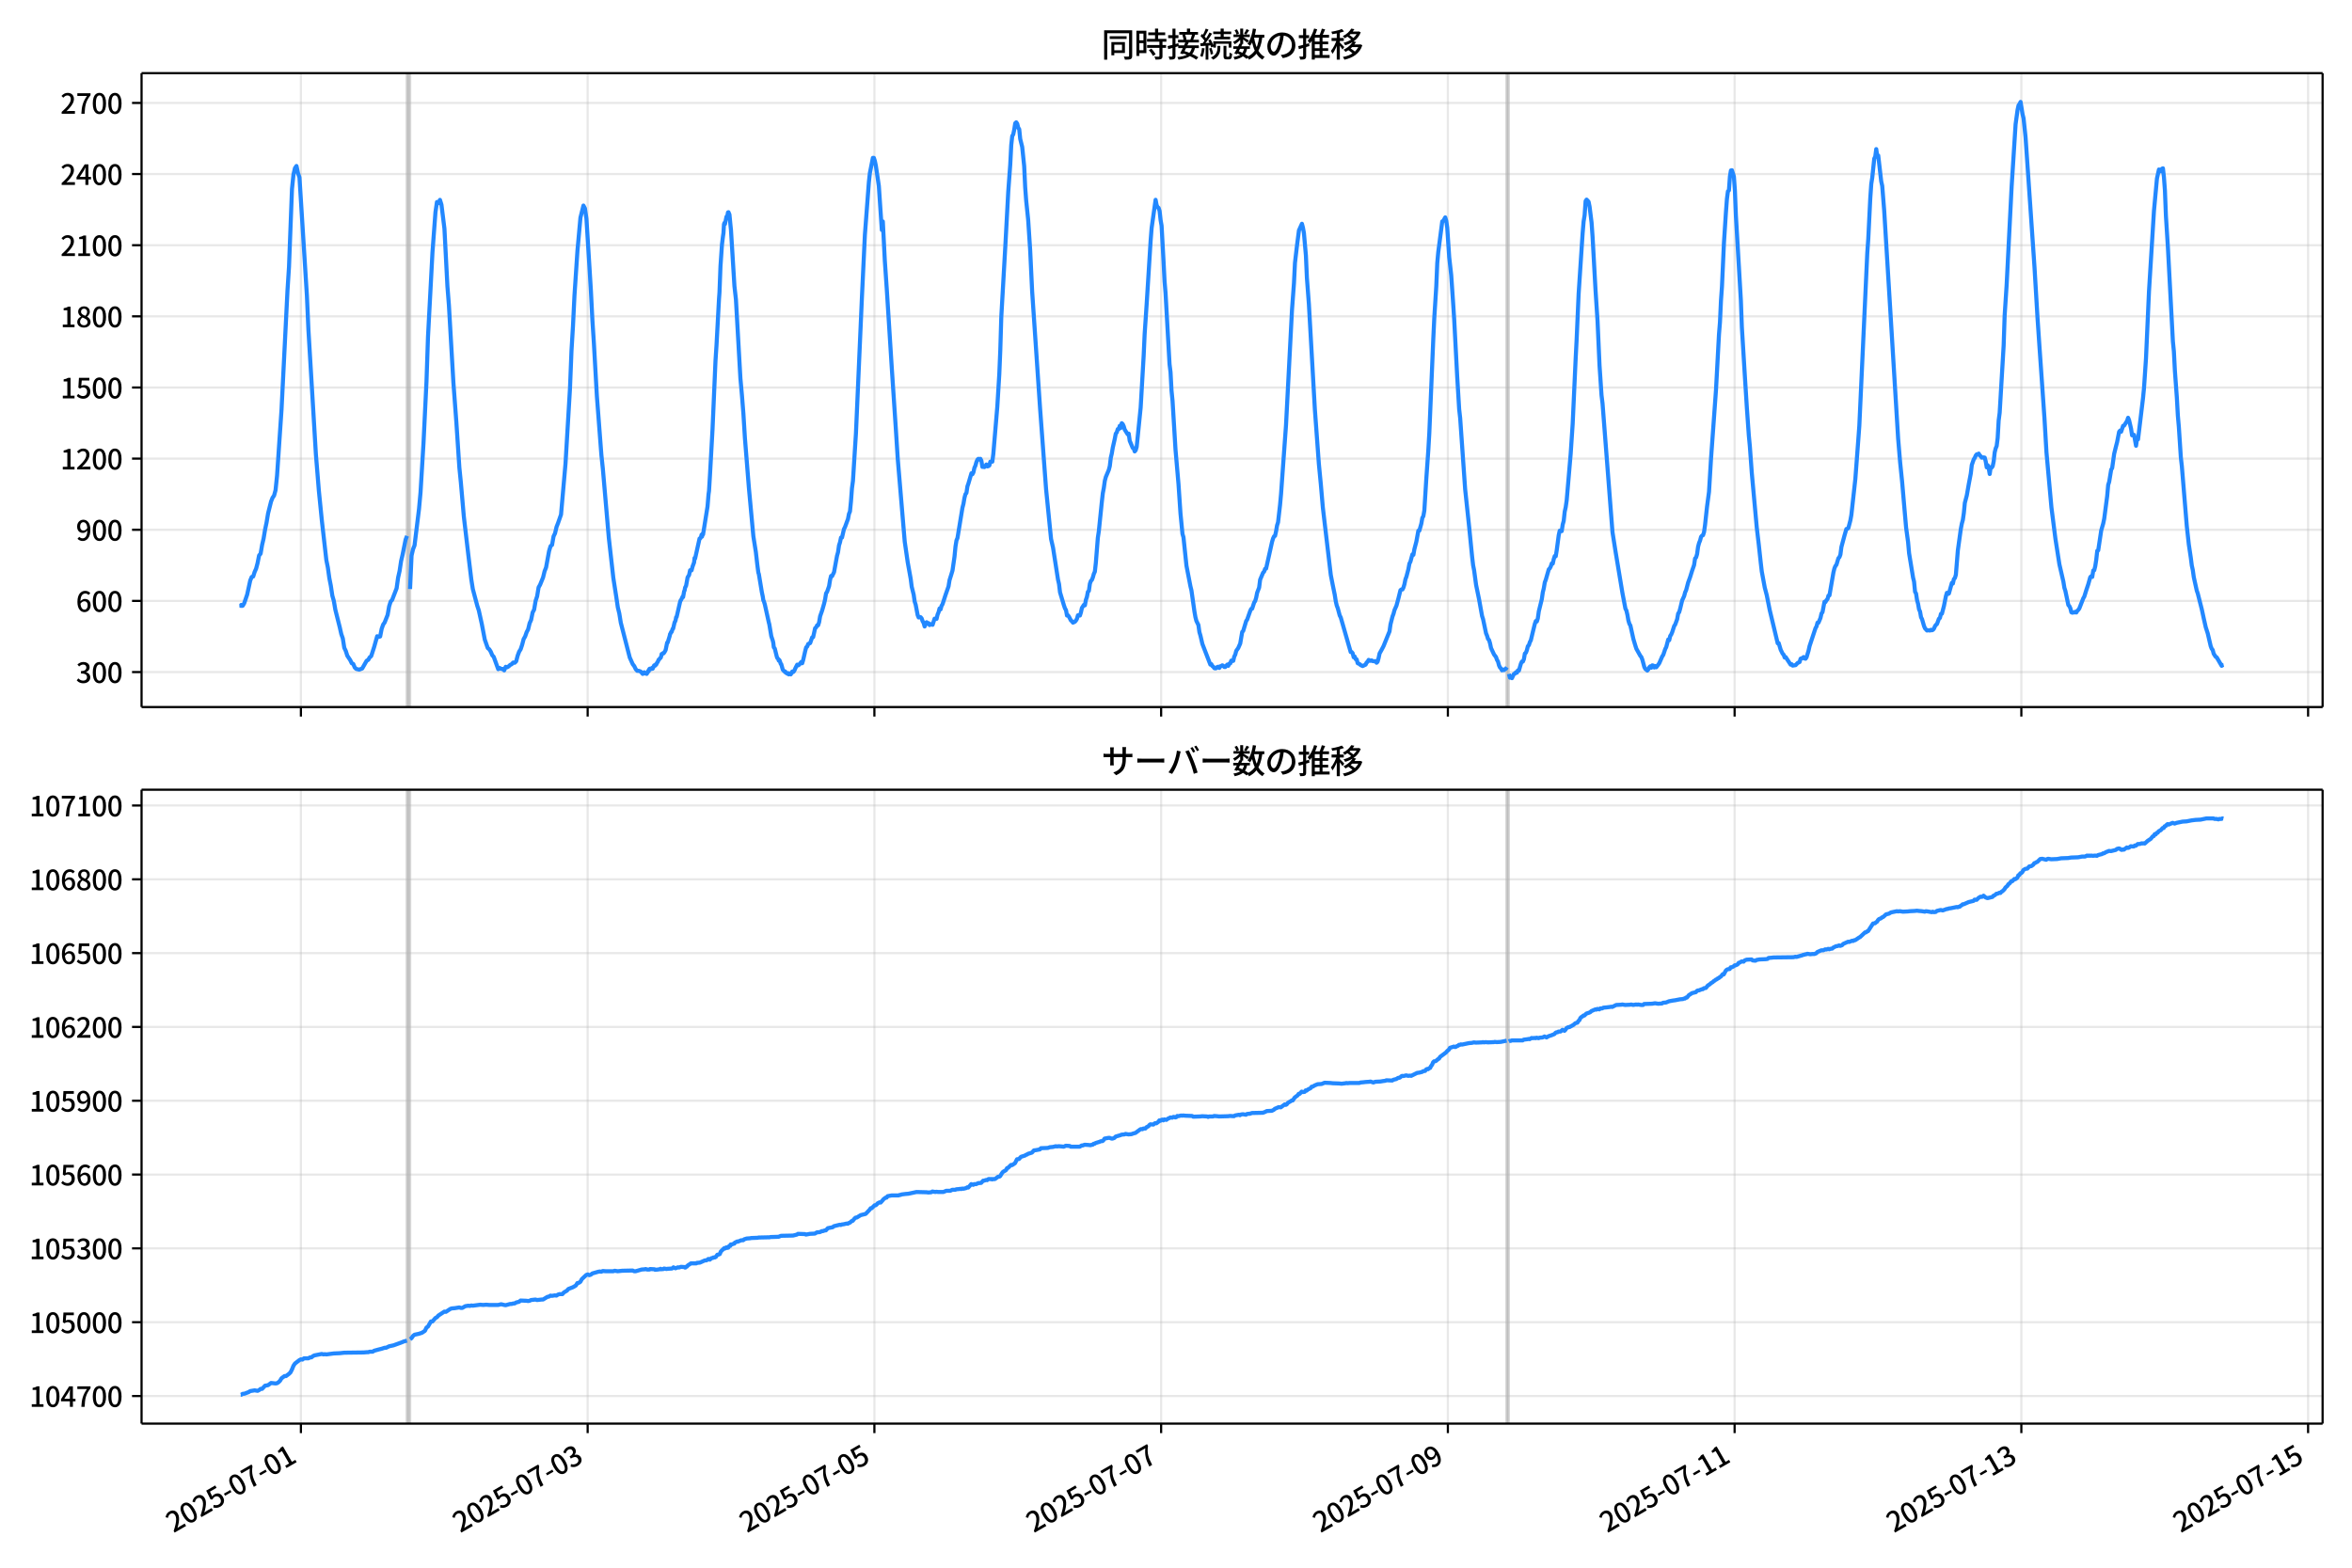 <!DOCTYPE svg  PUBLIC '-//W3C//DTD SVG 1.1//EN'  'http://www.w3.org/Graphics/SVG/1.1/DTD/svg11.dtd'>
<svg version="1.1" viewBox="0 0 864 576" xmlns="http://www.w3.org/2000/svg" xmlns:xlink="http://www.w3.org/1999/xlink">
 <defs>
  <style type="text/css">*{stroke-linejoin: round; stroke-linecap: butt}</style>
 </defs>
 <g id="aa">
  <g id="ab">
   <path d="m0 576h864v-576h-864z" fill="#fff"/>
  </g>
  <g id="ac">
   <g id="ad">
    <path d="m52 259.78h801.2v-232.9h-801.2z" fill="#fff"/>
   </g>
   <g id="ae">
    <path d="m149.49 259.78h1.097v-232.9h-1.097z" clip-path="url(#c)" fill="#808080" opacity=".3" stroke="#808080"/>
   </g>
   <g id="af">
    <path d="m553.45 259.78h.731v-232.9h-.731z" clip-path="url(#c)" fill="#808080" opacity=".3" stroke="#808080"/>
   </g>
   <g id="ag">
    <g id="ah">
     <g id="ai">
      <path d="m110.54 259.78v-232.9" clip-path="url(#c)" fill="none" stroke="#b0b0b0" stroke-linecap="square" stroke-opacity=".3" stroke-width=".8"/>
     </g>
     <g id="aj">
      <defs>
       <path id="g" d="m0 0v3.5" stroke="#000" stroke-width=".8"/>
      </defs>
      <use x="110.54" y="259.778" stroke="#000000" stroke-width=".8" xlink:href="#g"/>
     </g>
    </g>
    <g id="ak">
     <g id="al">
      <path d="m215.87 259.78v-232.9" clip-path="url(#c)" fill="none" stroke="#b0b0b0" stroke-linecap="square" stroke-opacity=".3" stroke-width=".8"/>
     </g>
     <g id="am">
      <use x="215.873" y="259.778" stroke="#000000" stroke-width=".8" xlink:href="#g"/>
     </g>
    </g>
    <g id="an">
     <g id="ao">
      <path d="m321.21 259.78v-232.9" clip-path="url(#c)" fill="none" stroke="#b0b0b0" stroke-linecap="square" stroke-opacity=".3" stroke-width=".8"/>
     </g>
     <g id="ap">
      <use x="321.206" y="259.778" stroke="#000000" stroke-width=".8" xlink:href="#g"/>
     </g>
    </g>
    <g id="aq">
     <g id="ar">
      <path d="m426.54 259.78v-232.9" clip-path="url(#c)" fill="none" stroke="#b0b0b0" stroke-linecap="square" stroke-opacity=".3" stroke-width=".8"/>
     </g>
     <g id="as">
      <use x="426.538" y="259.778" stroke="#000000" stroke-width=".8" xlink:href="#g"/>
     </g>
    </g>
    <g id="at">
     <g id="au">
      <path d="m531.87 259.78v-232.9" clip-path="url(#c)" fill="none" stroke="#b0b0b0" stroke-linecap="square" stroke-opacity=".3" stroke-width=".8"/>
     </g>
     <g id="av">
      <use x="531.871" y="259.778" stroke="#000000" stroke-width=".8" xlink:href="#g"/>
     </g>
    </g>
    <g id="aw">
     <g id="ax">
      <path d="m637.2 259.78v-232.9" clip-path="url(#c)" fill="none" stroke="#b0b0b0" stroke-linecap="square" stroke-opacity=".3" stroke-width=".8"/>
     </g>
     <g id="ay">
      <use x="637.204" y="259.778" stroke="#000000" stroke-width=".8" xlink:href="#g"/>
     </g>
    </g>
    <g id="az">
     <g id="ba">
      <path d="m742.54 259.78v-232.9" clip-path="url(#c)" fill="none" stroke="#b0b0b0" stroke-linecap="square" stroke-opacity=".3" stroke-width=".8"/>
     </g>
     <g id="bb">
      <use x="742.537" y="259.778" stroke="#000000" stroke-width=".8" xlink:href="#g"/>
     </g>
    </g>
    <g id="bc">
     <g id="bd">
      <path d="m847.87 259.78v-232.9" clip-path="url(#c)" fill="none" stroke="#b0b0b0" stroke-linecap="square" stroke-opacity=".3" stroke-width=".8"/>
     </g>
     <g id="be">
      <use x="847.87" y="259.778" stroke="#000000" stroke-width=".8" xlink:href="#g"/>
     </g>
    </g>
   </g>
   <g id="bf">
    <g id="bg">
     <g id="bh">
      <path d="m52 246.93h801.2" clip-path="url(#c)" fill="none" stroke="#b0b0b0" stroke-linecap="square" stroke-opacity=".3" stroke-width=".8"/>
     </g>
     <g id="bi">
      <defs>
       <path id="f" d="m0 0h-3.5" stroke="#000" stroke-width=".8"/>
      </defs>
      <use x="52" y="246.926" stroke="#000000" stroke-width=".8" xlink:href="#f"/>
     </g>
     <g id="bj">
      <!-- 300 -->
      <g transform="translate(27.9 250.91) scale(.1 -.1)">
       <defs>
        <path id="l" transform="scale(.016)" d="m1715-90q-371 0-656 90t-503 240q-217 150-377 323l359 474q211-205 479-359 269-153 634-153 269 0 467 92 199 93 311 266t112 423q0 256-125 451t-429 300q-304 106-835 106v551q467 0 732 105 266 106 384 291 119 186 119 423 0 307-192 489-192 183-531 183-269 0-503-119-233-118-438-316l-384 460q282 256 614 413 333 157 737 157 422 0 748-144 327-144 512-413 186-269 186-659 0-403-221-685-221-281-592-422v-26q269-70 490-227t349-400 128-557q0-422-215-726-214-304-573-468-358-163-787-163z"/>
        <path id="a" transform="scale(.016)" d="m1830-90q-460 0-806 275-346 276-535 823-188 547-188 1366 0 820 188 1357 189 538 535 803 346 266 806 266 461 0 800-269 340-269 528-803 189-534 189-1354 0-819-189-1366-188-547-528-823-339-275-800-275zm0 589q237 0 422 185 186 186 288 599 103 413 103 1091 0 679-103 1082-102 403-288 582-185 180-422 180-236 0-422-180-186-179-292-582-105-403-105-1082 0-678 105-1091 106-413 292-599 186-185 422-185z"/>
       </defs>
       <use xlink:href="#l"/>
       <use transform="translate(57)" xlink:href="#a"/>
       <use transform="translate(114)" xlink:href="#a"/>
      </g>
     </g>
    </g>
    <g id="bk">
     <g id="bl">
      <path d="m52 220.79h801.2" clip-path="url(#c)" fill="none" stroke="#b0b0b0" stroke-linecap="square" stroke-opacity=".3" stroke-width=".8"/>
     </g>
     <g id="bm">
      <use x="52" y="220.787" stroke="#000000" stroke-width=".8" xlink:href="#f"/>
     </g>
     <g id="bn">
      <!-- 600 -->
      <g transform="translate(27.9 224.77) scale(.1 -.1)">
       <defs>
        <path id="k" transform="scale(.016)" d="m1971-90q-339 0-634 144-294 144-518 435-224 292-352 733-128 442-128 1044 0 678 147 1161 148 483 397 784 250 301 570 445t665 144q397 0 688-147 292-147 490-359l-403-448q-128 154-327 253-198 99-409 99-307 0-567-182-259-182-413-605-153-422-153-1145 0-608 115-1002t326-589q212-195 493-195 212 0 375 121 163 122 259 343t96 522q0 300-90 511-89 212-259 320-169 109-419 109-211 0-451-134t-458-461l-25 538q134 192 313 323t374 201q196 71 375 71 397 0 694-163 298-163 467-490 170-326 170-825 0-468-195-817-195-348-512-544-317-195-701-195z"/>
       </defs>
       <use xlink:href="#k"/>
       <use transform="translate(57)" xlink:href="#a"/>
       <use transform="translate(114)" xlink:href="#a"/>
      </g>
     </g>
    </g>
    <g id="bo">
     <g id="bp">
      <path d="m52 194.65h801.2" clip-path="url(#c)" fill="none" stroke="#b0b0b0" stroke-linecap="square" stroke-opacity=".3" stroke-width=".8"/>
     </g>
     <g id="bq">
      <use x="52" y="194.648" stroke="#000000" stroke-width=".8" xlink:href="#f"/>
     </g>
     <g id="br">
      <!-- 900 -->
      <g transform="translate(27.9 198.63) scale(.1 -.1)">
       <defs>
        <path id="m" transform="scale(.016)" d="m1562-90q-410 0-708 150-297 151-502 356l403 461q141-160 346-256t422-96q224 0 425 102 202 103 352 333 151 230 237 614 87 384 87 941 0 589-115 970t-323 563-496 182q-205 0-372-118-166-118-262-336t-96-525q0-301 86-512 87-211 259-323 173-112 417-112 224 0 460 141 237 141 448 461l32-544q-134-180-313-314t-371-208-384-74q-391 0-689 166-297 167-467 496-169 330-169 823 0 467 195 816t515 541 698 192q339 0 636-138 298-137 519-419 221-281 349-710t128-1018q0-691-141-1187t-391-807q-249-310-563-461-313-150-652-150z"/>
       </defs>
       <use xlink:href="#m"/>
       <use transform="translate(57)" xlink:href="#a"/>
       <use transform="translate(114)" xlink:href="#a"/>
      </g>
     </g>
    </g>
    <g id="bs">
     <g id="bt">
      <path d="m52 168.51h801.2" clip-path="url(#c)" fill="none" stroke="#b0b0b0" stroke-linecap="square" stroke-opacity=".3" stroke-width=".8"/>
     </g>
     <g id="bu">
      <use x="52" y="168.509" stroke="#000000" stroke-width=".8" xlink:href="#f"/>
     </g>
     <g id="bv">
      <!-- 1200 -->
      <g transform="translate(22.2 172.49) scale(.1 -.1)">
       <defs>
        <path id="e" transform="scale(.016)" d="m544 0v608h1037v3277h-845v467q333 58 579 147 247 90 451 218h557v-4109h915v-608h-2694z"/>
        <path id="b" transform="scale(.016)" d="m282 0v429q697 621 1164 1136 468 515 701 956 234 442 234 826 0 256-87 451-86 196-262 301-176 106-445 106-275 0-506-151-230-150-422-368l-416 410q301 333 637 518 336 186 803 186 429 0 749-176t496-493 176-745q0-455-224-919t-615-935q-390-470-889-950 186 20 394 36t374 16h1184v-634h-3046z"/>
       </defs>
       <use xlink:href="#e"/>
       <use transform="translate(57)" xlink:href="#b"/>
       <use transform="translate(114)" xlink:href="#a"/>
       <use transform="translate(171)" xlink:href="#a"/>
      </g>
     </g>
    </g>
    <g id="bw">
     <g id="bx">
      <path d="m52 142.37h801.2" clip-path="url(#c)" fill="none" stroke="#b0b0b0" stroke-linecap="square" stroke-opacity=".3" stroke-width=".8"/>
     </g>
     <g id="by">
      <use x="52" y="142.37" stroke="#000000" stroke-width=".8" xlink:href="#f"/>
     </g>
     <g id="bz">
      <!-- 1500 -->
      <g transform="translate(22.2 146.36) scale(.1 -.1)">
       <defs>
        <path id="h" transform="scale(.016)" d="m1715-90q-365 0-653 90t-506 237q-217 147-383 307l352 480q134-134 294-246t361-183q202-70 452-70 262 0 473 118 212 119 333 346 122 227 122 541 0 460-247 716-246 256-649 256-224 0-384-64t-365-198l-365 237 141 2240h2387v-627h-1747l-109-1204q154 77 307 118 154 42 340 42 397 0 723-160t518-490q192-329 192-847 0-519-224-887t-586-560q-361-192-777-192z"/>
       </defs>
       <use xlink:href="#e"/>
       <use transform="translate(57)" xlink:href="#h"/>
       <use transform="translate(114)" xlink:href="#a"/>
       <use transform="translate(171)" xlink:href="#a"/>
      </g>
     </g>
    </g>
    <g id="ca">
     <g id="cb">
      <path d="m52 116.23h801.2" clip-path="url(#c)" fill="none" stroke="#b0b0b0" stroke-linecap="square" stroke-opacity=".3" stroke-width=".8"/>
     </g>
     <g id="cc">
      <use x="52" y="116.232" stroke="#000000" stroke-width=".8" xlink:href="#f"/>
     </g>
     <g id="cd">
      <!-- 1800 -->
      <g transform="translate(22.2 120.22) scale(.1 -.1)">
       <defs>
        <path id="q" transform="scale(.016)" d="m1830-90q-441 0-787 163-345 164-547 448-202 285-202 650 0 314 122 557t314 419 403 291v32q-256 186-442 458-185 272-185 643 0 365 176 640t480 425q304 151 694 151 410 0 704-160t457-439q164-278 164-649 0-237-96-448t-234-381q-137-169-291-278v-32q218-115 397-285 179-169 288-406t109-557q0-346-189-628-189-281-532-448-342-166-803-166zm314 2708q205 198 310 419 106 221 106 464 0 211-83 384t-247 272q-163 99-393 99-288 0-480-183-192-182-192-502 0-256 134-429 135-172 359-294t486-230zm-294-2170q236 0 418 89 183 90 285 253 103 164 103 388 0 211-90 367-89 157-246 272-157 116-368 215t-454 195q-244-173-398-426-153-252-153-553 0-237 118-416 119-179 324-282 205-102 461-102z"/>
       </defs>
       <use xlink:href="#e"/>
       <use transform="translate(57)" xlink:href="#q"/>
       <use transform="translate(114)" xlink:href="#a"/>
       <use transform="translate(171)" xlink:href="#a"/>
      </g>
     </g>
    </g>
    <g id="ce">
     <g id="cf">
      <path d="m52 90.093h801.2" clip-path="url(#c)" fill="none" stroke="#b0b0b0" stroke-linecap="square" stroke-opacity=".3" stroke-width=".8"/>
     </g>
     <g id="cg">
      <use x="52" y="90.093" stroke="#000000" stroke-width=".8" xlink:href="#f"/>
     </g>
     <g id="ch">
      <!-- 2100 -->
      <g transform="translate(22.2 94.078) scale(.1 -.1)">
       <use xlink:href="#b"/>
       <use transform="translate(57)" xlink:href="#e"/>
       <use transform="translate(114)" xlink:href="#a"/>
       <use transform="translate(171)" xlink:href="#a"/>
      </g>
     </g>
    </g>
    <g id="ci">
     <g id="cj">
      <path d="m52 63.954h801.2" clip-path="url(#c)" fill="none" stroke="#b0b0b0" stroke-linecap="square" stroke-opacity=".3" stroke-width=".8"/>
     </g>
     <g id="ck">
      <use x="52" y="63.954" stroke="#000000" stroke-width=".8" xlink:href="#f"/>
     </g>
     <g id="cl">
      <!-- 2400 -->
      <g transform="translate(22.2 67.939) scale(.1 -.1)">
       <defs>
        <path id="r" transform="scale(.016)" d="m2170 0v3072q0 192 12 457 13 266 20 458h-26q-90-179-183-365-92-185-195-364l-921-1415h2579v-576h-3328v493l1875 2957h858v-4717h-691z"/>
       </defs>
       <use xlink:href="#b"/>
       <use transform="translate(57)" xlink:href="#r"/>
       <use transform="translate(114)" xlink:href="#a"/>
       <use transform="translate(171)" xlink:href="#a"/>
      </g>
     </g>
    </g>
    <g id="cm">
     <g id="cn">
      <path d="m52 37.815h801.2" clip-path="url(#c)" fill="none" stroke="#b0b0b0" stroke-linecap="square" stroke-opacity=".3" stroke-width=".8"/>
     </g>
     <g id="co">
      <use x="52" y="37.815" stroke="#000000" stroke-width=".8" xlink:href="#f"/>
     </g>
     <g id="cp">
      <!-- 2700 -->
      <g transform="translate(22.2 41.8) scale(.1 -.1)">
       <defs>
        <path id="j" transform="scale(.016)" d="m1235 0q32 646 109 1187t224 1024 384 941 576 938h-2208v627h3027v-455q-409-512-665-989-256-476-397-969t-205-1053-90-1251h-755z"/>
       </defs>
       <use xlink:href="#b"/>
       <use transform="translate(57)" xlink:href="#j"/>
       <use transform="translate(114)" xlink:href="#a"/>
       <use transform="translate(171)" xlink:href="#a"/>
      </g>
     </g>
    </g>
   </g>
   <g id="cq">
    <path d="m88.418 222.44.104.174.092-.349.38.349.194-.087.518-.871 1.098-3.224 1.116-5.141.546-1.307.55-.174.517-1.655.549-1.22.549-2.091.549-2.788.549-.61.549-3.224.549-2.353.549-3.311.549-2.614.549-3.311 1.097-4.356.549-1.394.549-.784.549-2.004.549-5.315 1.646-24.309 2.194-43.826.549-8.539 1.097-28.666.549-5.315.549-2.353.549-.784.549 2.614.549 1.568 2.743 43.565.549 12.46 2.743 45.743 1.097 13.418 1.097 10.978 1.646 14.464.549 2.701.549 3.921.549 2.788.549 3.659.549 1.917.549 3.224 1.646 6.535.549 2.44.549 1.568.549 3.485.549 1.133.549 1.743 1.097 1.655.549 1.133.549.261.549 1.307.549.523 1.097.261 1.097-.436 1.646-2.875.549-.261.549-.958.549-.436 1.097-3.398 1.097-3.921.549.261.549-.174.549-2.788.549-1.568.549-.784 1.097-2.788.549-3.137.549-1.743.549-.61 1.646-4.269.549-3.921.549-2.44.549-3.659.549-2.353 1.097-5.489.549-1.394m1.097 19.517.549-12.285.549-2.353.549-1.394 1.646-13.418.549-6.012 1.097-18.21 1.097-22.654.549-16.293 1.646-31.105 1.097-14.725.549-3.747.549.436.549-1.22.549 1.743 1.097 8.8 1.097 21.173.549 6.97 1.646 28.404 1.097 14.725 1.097 16.555.549 5.489 1.097 12.547 1.646 14.028 1.097 9.062.549 3.485 1.646 6.186.549 1.655 1.097 4.966 1.097 5.751 1.097 3.137.549.436.549.871.549 1.307.549.61 1.646 4.531.549-.436.549.349h.549l.549.523.549-1.307.549.174.549-.349.549-.523.549-.261.549-.61.549.087.549-.523.549-2.091.549-1.481.549-.871.549-1.655.549-2.091.549-.958.549-1.568.549-1.046.549-2.265.549-1.22.549-2.701.549-1.046.549-3.224.549-1.655.549-3.311.549-.958 1.097-2.701.549-2.265.549-1.394 1.097-6.012.549-1.83.549-.436.549-3.137.549-1.133.549-2.353.549-1.394 1.097-3.137 1.646-18.733 1.646-27.62.549-13.766.549-9.149.549-11.24 1.097-16.468 1.097-12.111 1.097-4.444.549 1.046.549 3.747 1.097 17.6.549 8.974.549 10.804.549 8.452 1.097 19.43 1.646 21.521.549 5.228 2.194 25.355 1.646 14.638 1.097 7.058.549 3.747.549 2.265.549 3.398 3.292 12.808 1.097 2.44.549.697.549 1.133.549.61h.549l.731.261.731.871.183-.087.366-.523.366.436.183-.087.366.261.366-.61.183-.523.183.174.183-.784.183-.174h.183l.183.174.183-.174.183.087.183-.436.183.349.549-1.22.183.174.183-.087.183-.436.183.087.366-.784.183-.174.366-.871.183-.087.366-.523.183-.087.183-.523.183-.871.183.087.366-.436.183.087.366-.523.366-.697.549-2.701h.183l.731-2.353.183-.871.183-.174.183-.523h.183l.366-1.133.183-.087.549-2.353.183-.261.183-.523.183-1.046.183-.087 1.28-5.576.183-.523.183-.174.366-.784.183-.436.183.174.366-2.091.183-.349.183-1.046.366-.697.366-2.004.183-1.046.549-.871.366-1.743.183-.087.183.174.183-.087.366-1.394.549-1.481.183-1.655.183.261 1.646-7.406h.183l.183-.174.183-.436.183-.784.183.697.183-1.046.183.261 1.646-10.281.366-4.444.183-1.307.366-6.099.914-16.468 1.097-25.268.366-5.576.914-16.99.183-2.527.366-9.584.549-8.016.366-2.962.183-1.22.183-3.224.183-.523.183.436.549-2.701.183-.174.183-.349.183-1.046.183-.087.366.871.366 3.834.183 1.743 1.28 20.737.549 4.879.366 6.448 1.28 22.567.549 6.099.549 6.883.549 8.887 1.463 18.297 1.646 17.862.914 5.751.549 4.792.366 2.788.183.523 1.097 6.622.366 1.743.183 1.307.183.261.366 1.22 1.463 6.622.183.697.731 4.356.549 1.655.183.784.183 1.655.366.436.731 2.962.183.523.366.349.183.61.183-.261.183.349.366 1.133.183.087.549 2.004.366.436.183.087.183.261.183-.087.183.436.366.087.183.261.366-.174.183.436.183-.349.549.349.366-.61.183-.436.366.174.366-.436.549-1.22.549-1.046.366.261.366-.261.731-.958.366.436.366-1.22.731-3.224.366-1.394.366-.261.366-.958.731-.349.731-2.091.366-.087.731-3.311.366-.261.366-.784h.366l.366-1.133.366-2.178.731-2.091.731-2.527.366-1.568.366-2.265.366-.523.731-2.091.366-2.265.366-1.481.366.087.731-1.481.731-4.008.366-2.004.366-1.307.366-2.527.366-1.133.366-1.743h.366l.731-3.137.366-.697.731-2.004.366-.958.366-1.917.366-.871.366-3.659.366-4.879.366-2.701.731-11.675.366-5.751 2.194-49.925 1.097-23.089 1.463-19.343.366-3.311 1.097-5.576h.366l.366 1.133.366 1.743 1.097 7.406 1.097 16.206.366-3.137.731 14.376.731 10.63 1.829 28.84 1.463 21.957.731 11.414 2.56 30.408 1.097 7.58 1.097 6.099.366 2.875.731 2.962.366 2.527.366 1.133.731 3.834.366.871.366-.174.366.087.366.436.366 1.046.366.61.366 1.307.366-1.133.366-.436.366.61.366-.261.366.697.366-.349.731.261.731-2.265.731.087.366-1.568.366-.871.366-1.394.366.349.366-1.307.366-.61 1.097-3.398 1.097-3.137.366-2.265.731-2.353.366-1.22.731-5.053.366-3.747.366-2.265.366-.871 1.829-11.153.366-1.394.366-2.178.366-1.394.366-.436.366-2.44.366-1.046 1.097-3.747.366.349.366-.697.366-1.655.366-.784.366-1.307.366-.871.366-.349.366.261.366-.261.366.697.366 2.265.366-.087.366.174.366-.349.366-.61.366.697.366-.087.366-.261.366-1.394h.731l.366-2.875 1.463-17.339.731-11.937.366-8.8.366-12.198 1.463-25.703 1.097-20.388.731-9.933.366-7.145.366-3.311.366-.61.366-1.743.366-2.353.366-.349.366.523.366 1.481.366.523.366 3.572.731 2.962.731 7.058.366 7.755.366 4.879.731 7.058.731 11.065.731 15.248 2.926 43.129 2.194 29.537 1.829 18.297.731 3.224 1.829 11.763.366 1.568.366 3.05 1.463 4.879.366 1.046.366.61.366 2.004.366-.087.366.523.731 1.394.366.261.366.523.731-.349.366-.436.366-.61.366-1.307.731.087.366-1.133.366-1.655.731-1.133.366.174.366-2.004.366-1.046.366-1.917.366-.349.366-2.614.366-1.046.366-.349.366-.958.366-1.307.366-.784.366-3.311.731-9.149.366-2.44 1.097-10.717.366-3.224.366-1.917.366-2.614.366-1.394 1.097-2.614.366-1.394.366-3.05.366-1.568.366-2.178.731-3.224.366-1.917.366-.436.366-1.22h.366l.366-1.22.366.784.366-1.743.366.349.366.784.366 1.22 1.097 1.743.366-.261.366 2.614 1.097 2.614.366.174.366 1.133.366-.436.366-1.22 1.463-14.464 1.097-18.994.366-8.016.731-10.891 1.463-23.351.366-4.705 1.463-10.368.366 1.917.366.784.366.261.366 1.133.366 3.311.366 2.091.731 13.244.366 7.145.366 4.356 1.463 26.139.366 2.962.366 6.796.366 3.659 1.097 18.036 1.097 12.634.731 10.804.731 7.493.366 1.22 1.097 10.456 1.463 7.58.366 1.481 1.097 7.755.366 2.091.366 1.394.731 1.481.366 2.614.366 1.22.731 3.137 2.926 7.58.366-.174.366.697.366.261.366.523.366.087.366-.087.366-.436.366-.087.366.436.366-.61.366-.087.366-.261.366.174.366.436h.366l.731-.871.366.436.366-.784.366-.087.366-1.046.366.174.366-.087.366-1.568.366-.697.366-1.394.731-1.046.731-1.655.731-4.269.366-.349 1.097-3.659.366-.523 1.097-3.137.366-.784.366-.087.731-2.265.366-.523.366-1.22.366-1.83.731-1.917.366-2.875 1.097-2.614.366-.349.366-1.046.366-.087 2.194-9.846.366-1.22.366-.784.366-.174.366-1.655.366-2.178.366-1.133.731-6.361.366-4.008.731-10.194 1.097-15.161 2.194-42.258.731-9.933.366-7.406.731-6.273.731-5.663 1.097-2.44.366 1.394.366 2.004.731 8.277.366 8.19.731 9.671 2.194 38.686 1.463 19.953.731 7.58.731 8.452 2.926 24.832.731 3.747.731 3.572.366 2.353.366 1.568.366.958.731 2.701.366.697 3.657 12.721h.366l.366.436.366 1.481.366-.261.366.958.366.087.366 1.394.731.349.366.349.731.349 1.097-.523.366-.784.366-.261.366-.697.731.349.366-.174.366.261.731.087.366-.087.366.61.366-.349.366-1.307.366-1.743.731-1.307.731-1.394 1.829-4.531.366-.871.366-2.614.731-2.875.366-.958.366-1.394.731-1.655.731-2.701.731-2.962.366-.261h.366l.366-.697.366-1.22.366-1.83.366-.958.731-2.788.366-2.004.366-.697.731-2.701.366.174.366-2.091.731-2.788.731-4.008h.366l.731-2.614.366-2.091.366-.61.366-2.091.731-11.763.731-10.368.366-6.273 1.463-34.678.366-7.667.731-11.588.366-8.626.366-4.008 1.463-11.24.366-.174.731-1.307.366 1.22.366 2.527.731 10.891.731 6.535.731 10.63.366 5.663 1.097 20.911.731 12.111.366 3.224 1.829 26.139 1.463 13.766 1.097 11.065.366 3.137.366 1.83.731 5.402 1.097 5.315 1.097 6.099.366 1.133 1.097 5.228.366.871.366 1.22.366.349.366 1.22.366 1.743 1.097 2.353.731.958.366 1.046.366.61.366 1.394.366.784.366.349.366.697.366-.261.366.174.366-.349.366-.174.366-.523m.731 2.44.366 1.394.366-.087.366.261.731-1.568.366-.087.366-.523.366.174.366-.871.366.087.731-2.527.366-.784h.366l.366-.871.366-2.091.366-.261.366-.958.366-1.481.366-.349.366-1.133.366-.697.731-3.05.731-2.962.366-1.046.366.174.366-1.133.366-2.614 1.097-4.444.366-2.527.366-1.481.366-2.178.366-.958 1.097-3.834.366-.349.366-.697.366-1.133.366.087.366-1.655.366-1.133.366.087.366-2.265.731-5.489.366-1.655.731.174.366-2.44.366-1.307.366-3.398.366-1.655.366-2.527 1.463-17.077.731-10.978 1.097-23.961.366-7.145.731-16.729 1.463-22.218.366-4.356.366-2.265.366-5.228.366-.523.731.784.366 1.83.731 5.838.366 5.228 1.097 19.778.731 11.153.731 16.38.731 10.891.366 2.962 3.657 47.311 1.097 6.97 2.56 15.422 1.097 5.751.366.697.366 1.568.366 2.091.366 1.22.366.61 1.097 4.966.731 2.44.366 1.133 1.463 2.614.366.436.366.958.731 2.701.366.697.731.61.366-.436.366-.784.366-.349.366.523.366-.871.366.087.366.697.366-.523.366.436.731-.958.366-.523 1.097-2.527.366-.523.731-2.178.366-.697.731-2.788.366.261.366-1.568.366-.523.366-.871.731-2.265.366-.523.731-2.004.366-2.091.366-.436.366-1.307.731-3.05.731-1.568.366-1.394.366-.784.731-2.788.731-2.004.731-2.353.731-2.091.366-2.44.366-.349.366-1.22.366-2.701.366-1.394.366-.871.366-1.394.366-.436.366-.174.366-1.133.366-2.614.731-6.709.731-5.489.731-12.111 1.829-25.268 1.097-20.388.366-4.531.366-7.929.366-5.141.731-16.119.731-11.24.366-4.879.366-2.788.366-.349.366-5.141.366-2.178.366-.087.731 2.353.366 5.053.366 9.236 1.829 31.192.366 9.933 1.097 17.862.731 11.588.731 10.281.366 3.834.731 10.02 1.829 20.04.731 6.186.731 6.709.366 3.137 1.097 5.925.731 2.788 1.097 5.489 2.926 12.198.366-.087.731 2.44.731 1.481.366.349.366 1.046.366-.174 1.829 2.788.366-.174.366.523 1.097-.174.731-.784.731-.349.366-1.22.366-.174h.366l.366-.436.366.523.366.087.366-.523.731-2.44.366-1.655 2.194-6.622.366-.61.366-1.394h.366l.731-1.743.366-1.655.366-.436.731-3.834.366.087.366-.697.366-.349.366-1.307.366-.087 1.463-8.452.366-1.481.366-.871.366-.436.731-2.44.366-.349.366-.958.366-2.788 1.097-4.095.731-2.527.366-.087.366-.261.731-2.788.366-2.004 1.463-13.244 1.097-14.551.366-4.966 2.926-63.518.366-5.228.731-14.812.366-5.315.366-2.353.731-6.97.366-.697.366-2.788.366 2.527.366-.174 1.097 9.497.366 1.655.731 9.149 5.12 83.732.731 8.713.731 7.145.731 8.452.731 8.364.731 5.315.366 4.095 1.463 8.974.366 1.481.366 3.747.366.61.366 2.44.366 1.307.366 2.091.366.784.366 2.091.366.697.731 2.527.366.871.731.784.366-.087.731.087.366-.261.366.174.366-.174.366-.436.366-.871.366-.523.366-.261.731-2.004.366-.261.366-1.481.366-.087.731-2.788.731-3.659.366-1.22.366.436.366-.174 1.097-3.921.366.261.366-1.655.366-.349.366-1.22.731-8.974 1.097-7.929.366-1.917.366-1.307.366-2.527.366-3.747.731-2.788.731-4.182.731-3.834.366-3.137.731-2.091.366-.523.366-.871.366-.436h.366l.366-.261.366.697.366.261.366.523.731-.087.366.087.366 1.394.366 2.178.366-.784.366 1.133.366 2.091.366-2.527.366.174.366-.523.366-1.743.366-3.311.366-1.481.366-.871.366-2.962.366-6.448.366-2.788 1.463-24.745.366-10.978.731-11.24 1.829-36.072 1.463-23.002.731-5.315.366-1.655.366-.436.366-.784.731 4.531.366 1.481.731 6.883 3.292 47.921 1.097 18.471.731 10.717 1.829 26.226.731 12.46 1.829 20.301 1.463 11.501 1.463 9.41 1.463 6.361.366 2.265.366 1.133 1.097 5.228.366.349.366.784.366 1.481.366.174.366-.174.366.087.366-.261.366.261.366-.61.366-.349.366-.523 1.463-3.747.366-.61.731-2.353.731-2.178.731-2.614.366-.349.366.261.366-2.353.366-.087.366-1.481.366-2.353.366-3.311.366-.174 1.097-7.319.731-2.527.366-1.743 1.097-8.364.366-4.095.366-1.133.731-4.444.366-.61.731-5.228.731-2.962.366-1.394.731-3.747.366-.436.366.436.731-2.178.366-.087 1.097-1.743.366-1.133.366.871.731 3.137.366 2.44.366-.174h.366l.731 4.008.366-2.614.366.261 1.829-15.161.366-3.747.731-10.891 1.097-24.571 1.829-29.624 1.097-11.85.731-3.311.366.61.366.087.366-.958.366-.174.366 3.224.366 4.879.366 9.323.731 11.588 1.829 34.59.366 3.659.366 7.058.731 10.02.366 6.535.366 4.182.731 11.153.366 3.224 1.829 22.131.731 6.622.731 4.879.366 2.875.366 1.655.366 2.614 1.097 4.966.366 1.046 1.463 5.751.731 3.398.731 3.224.731 2.265 1.097 4.705.366.958.366.436.366 1.394.731 1.133.366.174 1.829 3.137.366-.261.366-.087v0" clip-path="url(#c)" fill="none" stroke="#28f" stroke-linecap="square" stroke-width="1.5"/>
   </g>
   <g id="cr">
    <path d="m52 259.78v-232.9" fill="none" stroke="#000" stroke-linecap="square" stroke-width=".8"/>
   </g>
   <g id="cs">
    <path d="m853.2 259.78v-232.9" fill="none" stroke="#000" stroke-linecap="square" stroke-width=".8"/>
   </g>
   <g id="ct">
    <path d="m52 259.78h801.2" fill="none" stroke="#000" stroke-linecap="square" stroke-width=".8"/>
   </g>
   <g id="cu">
    <path d="m52 26.88h801.2" fill="none" stroke="#000" stroke-linecap="square" stroke-width=".8"/>
   </g>
   <g id="cv">
    <!-- 同時接続数の推移 -->
    <g transform="translate(404.6 20.88) scale(.12 -.12)">
     <defs>
      <path id="x" transform="scale(.016)" d="m1587 3936h3232v-518h-3232v518zm320-1114h557v-2534h-557v2534zm301 0h2291v-2086h-2291v512h1734v1069h-1734v505zm-1683 2260h5113v-570h-4524v-5056h-589v5626zm4768 0h595v-4896q0-250-67-397t-227-218q-160-77-426-96t-675-19q-13 83-45 192t-77 218q-45 108-89 185 281-13 527-13 247 0 330 0 83 7 118 42 36 35 36 112v4890z"/>
      <path id="v" transform="scale(.016)" d="m2714 4672h3238v-525h-3238v525zm-244-1235h3712v-538h-3712v538zm20-1184h3635v-531h-3635v531zm1523 3155h595v-2310h-595v2310zm832-2451h589v-2823q0-230-61-364-61-135-227-199-167-70-423-86t-633-16q-20 121-78 285-57 163-121 284 275-6 509-9t310-3q77 6 106 28 29 23 29 93v2810zm-2023-1677 487 282q153-160 313-352t294-381q135-189 206-343l-519-313q-64 153-189 348-124 196-278 394-154 199-314 365zm-2086 3718h1619v-4281h-1619v544h1056v3187h-1056v550zm32-1843h1293v-537h-1293v537zm-320 1843h563v-4832h-563v4832z"/>
      <path id="w" transform="scale(.016)" d="m3866 5408h614v-870h-614v870zm-1479-653h3597v-518h-3597v518zm-230-1485h4e3v-518h-4e3v518zm825 922 519 102q64-160 121-342 58-182 96-352 39-170 45-304l-544-128q-6 134-42 313-35 180-83 365-48 186-112 346zm1856 109 589-71q-96-275-202-557-105-281-195-486l-518 77q58 147 122 329 64 183 118 372t86 336zm-2643-2106h3943v-518h-3943v518zm1408 685 602-115q-167-371-362-784t-390-797-362-685l-525 179q160 288 346 666t368 784 323 752zm-659-2157 358 403q352-102 733-240 381-137 752-304 371-166 697-336 327-169 558-329l-384-461q-218 160-532 336-313 176-685 345-371 170-755 323-384 154-742 263zm1894 1114 583-71q-122-550-353-944-230-393-604-662t-922-435q-547-167-1296-269-25 128-93 269-67 141-137 230 678 64 1168 192t819 349q330 221 531 550 202 330 304 791zm-4684 217q396 90 953 240 557 151 1120 311l77-544q-525-154-1053-311-528-156-963-284l-134 588zm121 2093h1965v-563h-1965v563zm819 1248h576v-5229q0-236-51-374t-192-208q-141-77-355-99-214-23-541-16-13 115-64 288t-109 294q205-6 381-6t234 0q64 0 92 28 29 29 29 93v5229z"/>
      <path id="u" transform="scale(.016)" d="m4058 5408h595v-1798h-595v1798zm-1415-563h3443v-499h-3443v499zm231-992h3008v-499h-3008v499zm-224-877h3475v-1203h-531v729h-2432v-729h-512v1203zm1964-877h551v-1881q0-122 22-157 23-35 106-35 25 0 92 0 68 0 135 0t99 0q51 0 83 54t45 224 19 515q90-70 234-131t259-93q-19-429-83-662-64-234-183-326-118-93-316-93-39 0-103 0t-134 0-138 0q-67 0-99 0-237 0-365 64t-176 218q-48 153-48 422v1881zm-1164-6h550v-455q0-243-48-528-48-284-186-579-137-294-409-572-272-279-727-503-70 90-192 208-121 118-230 195 416 205 665 438 250 234 371 474 122 240 164 467 42 228 42 413v442zm-2240 3309 524-192q-121-244-259-503-137-259-275-496t-259-416l-410 173q122 186 246 438 125 253 240 515 116 263 193 481zm716-743 500-230q-224-359-496-756-272-396-548-764-275-368-518-650l-358 205q179 211 377 483 199 272 387 569 189 298 358 592 170 295 298 551zm-1721-665 307 403q166-154 339-340 173-185 320-364t224-327l-326-460q-77 160-218 348-141 189-314 384-172 196-332 356zm1485-832 435 179q128-211 249-458 122-246 215-474 93-227 137-412l-473-211q-32 185-119 422-86 237-201 486-115 250-243 468zm-1530-583q422 26 998 54 576 29 1184 68l7-499q-570-45-1127-84-556-38-992-70l-70 531zm1702-992 436 135q121-276 214-596t118-556l-454-148q-26 237-112 563-86 327-202 602zm-1363 109 499-83q-57-455-163-897-105-441-253-748-51 32-134 73-83 42-170 83-86 42-144 62 148 294 234 697t131 813zm691 627h525v-2861h-525v2861z"/>
      <path id="o" transform="scale(.016)" d="m224 2022h3187v-499h-3187v499zm51 2247h3111v-487h-3111v487zm1127-1735 563-121q-154-320-333-672t-352-679q-173-326-326-582l-532 173q148 243 324 566t345 669q170 346 311 646zm934-832 563-64q-89-480-262-838t-461-614-701-432-976-298q-25 128-99 269t-157 237q659 102 1085 303 426 202 666 554t342 883zm422 3597 519-211q-147-218-298-436-150-217-278-377l-403 186q121 173 252 413 132 240 208 425zm-1203 109h563v-2957h-563v2957zm-1075-320 448 186q134-192 246-420 112-227 157-393l-467-211q-38 172-147 406t-237 432zm1094-1050 397-236q-160-263-400-529-240-265-519-489-278-224-553-378-51 103-141 237-89 135-179 218 269 109 534 294 266 186 493 416 228 231 368 467zm487-204q83-45 246-145 163-99 352-211t346-211 221-150l-327-423q-83 77-230 198-147 122-317 253-170 132-327 250-156 119-259 189l295 250zm1798 396h2311v-556h-2311v556zm115 1178 615-90q-103-640-263-1235t-384-1101q-224-505-512-889-44 57-134 134t-186 157-166 125q275 339 473 796 199 458 340 995 141 538 217 1108zm1223-1510 614-58q-147-1101-445-1940-297-838-813-1443-515-604-1321-1014-26 71-90 177-64 105-134 208-70 102-128 159 742 346 1212 880 471 535 730 1290 260 755 375 1741zm-1005-135q134-851 387-1597 253-745 659-1305 407-560 1002-874-70-57-154-150-83-93-154-189-70-96-121-179-633 371-1056 988-422 618-688 1434-265 816-425 1783l550 89zm-3309-3065 327 416q377-148 754-330 378-182 701-378 324-195 548-368l-416-435q-211 179-519 378-307 198-666 383-358 186-729 334z"/>
      <path id="t" transform="scale(.016)" d="m3686 4378q-64-493-163-1041-99-547-265-1084-192-653-432-1104t-522-688-595-237q-320 0-596 221-275 221-448 621-172 400-172 931 0 537 220 1017 221 480 611 851 391 372 909 583 519 211 1121 211 576 0 1040-186 464-185 793-515 330-329 502-771 173-441 173-941 0-672-278-1194-278-521-816-851-538-329-1318-444l-378 601q166 20 307 42t263 48q307 70 585 217 279 148 496 375 218 227 342 534 125 308 125 692t-122 713q-121 330-358 573-236 243-582 380-346 138-781 138-525 0-935-186-409-185-694-489-284-304-432-656-147-352-147-678 0-365 89-605 90-240 224-355 135-115 276-115t288 144 297 457q151 314 298 800 147 461 246 982 100 522 145 1021l684-12z"/>
      <path id="p" transform="scale(.016)" d="m2995 2925h2893v-519h-2893v519zm0-1280h2893v-519h-2893v519zm-64-1299h3232v-557h-3232v557zm1312 3577h563v-3763h-563v3763zm429 1466 634-141q-154-390-340-794-185-403-339-684l-512 140q103 199 208 458 106 259 195 528 90 269 154 493zm-1472 25 582-147q-153-518-371-1018-217-499-483-931t-573-758q-38 64-109 160-70 96-147 198-77 103-141 160 416 416 733 1034t509 1302zm128-1203h2720v-537h-2720v-4205h-582v4422l313 320h269zm-3174-2157q396 90 953 240 557 151 1120 311l77-544q-525-154-1053-311-528-156-963-284l-134 588zm121 2093h1965v-563h-1965v563zm819 1248h576v-5229q0-236-51-374t-192-208q-141-77-355-99-214-23-541-16-13 115-64 288t-109 294q205-6 381-6t234 0q64 0 92 28 29 29 29 93v5229z"/>
      <path id="n" transform="scale(.016)" d="m4051 5402 595-109q-281-493-729-941t-1107-806q-39 64-106 144t-141 153q-73 74-137 119 608 288 1011 678t614 762zm-77-557h1511v-493h-1863l352 493zm1293 0h109l109 25 384-179q-192-505-496-905t-695-701q-390-301-845-519-454-217-947-358-44 109-137 253t-176 227q448 109 867 294 419 186 777 445 359 259 631 592t419 730v96zm-1990-954 377 307q167-96 336-218 170-121 320-249 151-128 247-237l-397-332q-90 108-237 236t-317 259q-169 132-329 234zm1107-934 595-109q-307-538-803-1031-496-492-1232-876-38 64-102 144t-138 156q-74 77-138 116 455 217 807 483t604 554q253 288 407 563zm-90-589h1460v-506h-1818l358 506zm1268 0h121l109 26 384-167q-192-614-531-1075t-787-794q-448-332-983-553-534-221-1129-355-45 115-132 269-86 153-176 249 551 96 1043 285 493 189 903 473 410 285 714 669t464 883v90zm-2132-1056 410 339q186-102 384-237 198-134 371-275t282-269l-435-371q-103 128-270 272-166 144-361 288t-381 253zm-2150 3533h589v-5376h-589v5376zm-992-1242h2336v-569h-2336v569zm1024-224 365-160q-96-339-231-707-134-368-291-727-157-358-336-672-179-313-365-537-44 128-134 291t-160 272q173 192 339 457 167 266 323 570 157 304 282 618t208 595zm941 1946 416-467q-314-122-695-221-380-99-784-173-403-74-780-131-20 102-71 236-51 135-102 231 358 58 732 138 375 80 711 179t573 208zm-397-2579q58-45 179-170 122-125 266-266 144-140 259-265t160-183l-352-473q-58 102-157 255-99 154-218 317-118 164-227 311-108 147-185 237l275 237z"/>
     </defs>
     <use xlink:href="#x"/>
     <use transform="translate(100)" xlink:href="#v"/>
     <use transform="translate(200)" xlink:href="#w"/>
     <use transform="translate(300)" xlink:href="#u"/>
     <use transform="translate(400)" xlink:href="#o"/>
     <use transform="translate(500)" xlink:href="#t"/>
     <use transform="translate(600)" xlink:href="#p"/>
     <use transform="translate(700)" xlink:href="#n"/>
    </g>
   </g>
  </g>
  <g id="cw">
   <g id="cx">
    <path d="m52 523.06h801.2v-232.9h-801.2z" fill="#fff"/>
   </g>
   <g id="cy">
    <path d="m149.49 523.06h1.097v-232.9h-1.097z" clip-path="url(#d)" fill="#808080" opacity=".3" stroke="#808080"/>
   </g>
   <g id="cz">
    <path d="m553.45 523.06h.731v-232.9h-.731z" clip-path="url(#d)" fill="#808080" opacity=".3" stroke="#808080"/>
   </g>
   <g id="da">
    <g id="db">
     <g id="dc">
      <path d="m110.54 523.06v-232.9" clip-path="url(#d)" fill="none" stroke="#b0b0b0" stroke-linecap="square" stroke-opacity=".3" stroke-width=".8"/>
     </g>
     <g id="dd">
      <use x="110.54" y="523.055" stroke="#000000" stroke-width=".8" xlink:href="#g"/>
     </g>
     <g id="de">
      <!-- 2025-07-01 -->
      <g transform="translate(63.75 563.33) rotate(-30) scale(.1 -.1)">
       <defs>
        <path id="i" transform="scale(.016)" d="m301 1536v544h1689v-544h-1689z"/>
       </defs>
       <use xlink:href="#b"/>
       <use transform="translate(57)" xlink:href="#a"/>
       <use transform="translate(114)" xlink:href="#b"/>
       <use transform="translate(171)" xlink:href="#h"/>
       <use transform="translate(228)" xlink:href="#i"/>
       <use transform="translate(263.7)" xlink:href="#a"/>
       <use transform="translate(320.7)" xlink:href="#j"/>
       <use transform="translate(377.7)" xlink:href="#i"/>
       <use transform="translate(413.4)" xlink:href="#a"/>
       <use transform="translate(470.4)" xlink:href="#e"/>
      </g>
     </g>
    </g>
    <g id="df">
     <g id="dg">
      <path d="m215.87 523.06v-232.9" clip-path="url(#d)" fill="none" stroke="#b0b0b0" stroke-linecap="square" stroke-opacity=".3" stroke-width=".8"/>
     </g>
     <g id="dh">
      <use x="215.873" y="523.055" stroke="#000000" stroke-width=".8" xlink:href="#g"/>
     </g>
     <g id="di">
      <!-- 2025-07-03 -->
      <g transform="translate(169.08 563.33) rotate(-30) scale(.1 -.1)">
       <use xlink:href="#b"/>
       <use transform="translate(57)" xlink:href="#a"/>
       <use transform="translate(114)" xlink:href="#b"/>
       <use transform="translate(171)" xlink:href="#h"/>
       <use transform="translate(228)" xlink:href="#i"/>
       <use transform="translate(263.7)" xlink:href="#a"/>
       <use transform="translate(320.7)" xlink:href="#j"/>
       <use transform="translate(377.7)" xlink:href="#i"/>
       <use transform="translate(413.4)" xlink:href="#a"/>
       <use transform="translate(470.4)" xlink:href="#l"/>
      </g>
     </g>
    </g>
    <g id="dj">
     <g id="dk">
      <path d="m321.21 523.06v-232.9" clip-path="url(#d)" fill="none" stroke="#b0b0b0" stroke-linecap="square" stroke-opacity=".3" stroke-width=".8"/>
     </g>
     <g id="dl">
      <use x="321.206" y="523.055" stroke="#000000" stroke-width=".8" xlink:href="#g"/>
     </g>
     <g id="dm">
      <!-- 2025-07-05 -->
      <g transform="translate(274.42 563.33) rotate(-30) scale(.1 -.1)">
       <use xlink:href="#b"/>
       <use transform="translate(57)" xlink:href="#a"/>
       <use transform="translate(114)" xlink:href="#b"/>
       <use transform="translate(171)" xlink:href="#h"/>
       <use transform="translate(228)" xlink:href="#i"/>
       <use transform="translate(263.7)" xlink:href="#a"/>
       <use transform="translate(320.7)" xlink:href="#j"/>
       <use transform="translate(377.7)" xlink:href="#i"/>
       <use transform="translate(413.4)" xlink:href="#a"/>
       <use transform="translate(470.4)" xlink:href="#h"/>
      </g>
     </g>
    </g>
    <g id="dn">
     <g id="do">
      <path d="m426.54 523.06v-232.9" clip-path="url(#d)" fill="none" stroke="#b0b0b0" stroke-linecap="square" stroke-opacity=".3" stroke-width=".8"/>
     </g>
     <g id="dp">
      <use x="426.538" y="523.055" stroke="#000000" stroke-width=".8" xlink:href="#g"/>
     </g>
     <g id="dq">
      <!-- 2025-07-07 -->
      <g transform="translate(379.75 563.33) rotate(-30) scale(.1 -.1)">
       <use xlink:href="#b"/>
       <use transform="translate(57)" xlink:href="#a"/>
       <use transform="translate(114)" xlink:href="#b"/>
       <use transform="translate(171)" xlink:href="#h"/>
       <use transform="translate(228)" xlink:href="#i"/>
       <use transform="translate(263.7)" xlink:href="#a"/>
       <use transform="translate(320.7)" xlink:href="#j"/>
       <use transform="translate(377.7)" xlink:href="#i"/>
       <use transform="translate(413.4)" xlink:href="#a"/>
       <use transform="translate(470.4)" xlink:href="#j"/>
      </g>
     </g>
    </g>
    <g id="dr">
     <g id="ds">
      <path d="m531.87 523.06v-232.9" clip-path="url(#d)" fill="none" stroke="#b0b0b0" stroke-linecap="square" stroke-opacity=".3" stroke-width=".8"/>
     </g>
     <g id="dt">
      <use x="531.871" y="523.055" stroke="#000000" stroke-width=".8" xlink:href="#g"/>
     </g>
     <g id="du">
      <!-- 2025-07-09 -->
      <g transform="translate(485.08 563.33) rotate(-30) scale(.1 -.1)">
       <use xlink:href="#b"/>
       <use transform="translate(57)" xlink:href="#a"/>
       <use transform="translate(114)" xlink:href="#b"/>
       <use transform="translate(171)" xlink:href="#h"/>
       <use transform="translate(228)" xlink:href="#i"/>
       <use transform="translate(263.7)" xlink:href="#a"/>
       <use transform="translate(320.7)" xlink:href="#j"/>
       <use transform="translate(377.7)" xlink:href="#i"/>
       <use transform="translate(413.4)" xlink:href="#a"/>
       <use transform="translate(470.4)" xlink:href="#m"/>
      </g>
     </g>
    </g>
    <g id="dv">
     <g id="dw">
      <path d="m637.2 523.06v-232.9" clip-path="url(#d)" fill="none" stroke="#b0b0b0" stroke-linecap="square" stroke-opacity=".3" stroke-width=".8"/>
     </g>
     <g id="dx">
      <use x="637.204" y="523.055" stroke="#000000" stroke-width=".8" xlink:href="#g"/>
     </g>
     <g id="dy">
      <!-- 2025-07-11 -->
      <g transform="translate(590.41 563.33) rotate(-30) scale(.1 -.1)">
       <use xlink:href="#b"/>
       <use transform="translate(57)" xlink:href="#a"/>
       <use transform="translate(114)" xlink:href="#b"/>
       <use transform="translate(171)" xlink:href="#h"/>
       <use transform="translate(228)" xlink:href="#i"/>
       <use transform="translate(263.7)" xlink:href="#a"/>
       <use transform="translate(320.7)" xlink:href="#j"/>
       <use transform="translate(377.7)" xlink:href="#i"/>
       <use transform="translate(413.4)" xlink:href="#e"/>
       <use transform="translate(470.4)" xlink:href="#e"/>
      </g>
     </g>
    </g>
    <g id="dz">
     <g id="ea">
      <path d="m742.54 523.06v-232.9" clip-path="url(#d)" fill="none" stroke="#b0b0b0" stroke-linecap="square" stroke-opacity=".3" stroke-width=".8"/>
     </g>
     <g id="eb">
      <use x="742.537" y="523.055" stroke="#000000" stroke-width=".8" xlink:href="#g"/>
     </g>
     <g id="ec">
      <!-- 2025-07-13 -->
      <g transform="translate(695.75 563.33) rotate(-30) scale(.1 -.1)">
       <use xlink:href="#b"/>
       <use transform="translate(57)" xlink:href="#a"/>
       <use transform="translate(114)" xlink:href="#b"/>
       <use transform="translate(171)" xlink:href="#h"/>
       <use transform="translate(228)" xlink:href="#i"/>
       <use transform="translate(263.7)" xlink:href="#a"/>
       <use transform="translate(320.7)" xlink:href="#j"/>
       <use transform="translate(377.7)" xlink:href="#i"/>
       <use transform="translate(413.4)" xlink:href="#e"/>
       <use transform="translate(470.4)" xlink:href="#l"/>
      </g>
     </g>
    </g>
    <g id="ed">
     <g id="ee">
      <path d="m847.87 523.06v-232.9" clip-path="url(#d)" fill="none" stroke="#b0b0b0" stroke-linecap="square" stroke-opacity=".3" stroke-width=".8"/>
     </g>
     <g id="ef">
      <use x="847.87" y="523.055" stroke="#000000" stroke-width=".8" xlink:href="#g"/>
     </g>
     <g id="eg">
      <!-- 2025-07-15 -->
      <g transform="translate(801.08 563.33) rotate(-30) scale(.1 -.1)">
       <use xlink:href="#b"/>
       <use transform="translate(57)" xlink:href="#a"/>
       <use transform="translate(114)" xlink:href="#b"/>
       <use transform="translate(171)" xlink:href="#h"/>
       <use transform="translate(228)" xlink:href="#i"/>
       <use transform="translate(263.7)" xlink:href="#a"/>
       <use transform="translate(320.7)" xlink:href="#j"/>
       <use transform="translate(377.7)" xlink:href="#i"/>
       <use transform="translate(413.4)" xlink:href="#e"/>
       <use transform="translate(470.4)" xlink:href="#h"/>
      </g>
     </g>
    </g>
   </g>
   <g id="eh">
    <g id="ei">
     <g id="ej">
      <path d="m52 512.92h801.2" clip-path="url(#d)" fill="none" stroke="#b0b0b0" stroke-linecap="square" stroke-opacity=".3" stroke-width=".8"/>
     </g>
     <g id="ek">
      <use x="52" y="512.921" stroke="#000000" stroke-width=".8" xlink:href="#f"/>
     </g>
     <g id="el">
      <!-- 104700 -->
      <g transform="translate(10.8 516.91) scale(.1 -.1)">
       <use xlink:href="#e"/>
       <use transform="translate(57)" xlink:href="#a"/>
       <use transform="translate(114)" xlink:href="#r"/>
       <use transform="translate(171)" xlink:href="#j"/>
       <use transform="translate(228)" xlink:href="#a"/>
       <use transform="translate(285)" xlink:href="#a"/>
      </g>
     </g>
    </g>
    <g id="em">
     <g id="en">
      <path d="m52 485.8h801.2" clip-path="url(#d)" fill="none" stroke="#b0b0b0" stroke-linecap="square" stroke-opacity=".3" stroke-width=".8"/>
     </g>
     <g id="eo">
      <use x="52" y="485.8" stroke="#000000" stroke-width=".8" xlink:href="#f"/>
     </g>
     <g id="ep">
      <!-- 105000 -->
      <g transform="translate(10.8 489.79) scale(.1 -.1)">
       <use xlink:href="#e"/>
       <use transform="translate(57)" xlink:href="#a"/>
       <use transform="translate(114)" xlink:href="#h"/>
       <use transform="translate(171)" xlink:href="#a"/>
       <use transform="translate(228)" xlink:href="#a"/>
       <use transform="translate(285)" xlink:href="#a"/>
      </g>
     </g>
    </g>
    <g id="eq">
     <g id="er">
      <path d="m52 458.68h801.2" clip-path="url(#d)" fill="none" stroke="#b0b0b0" stroke-linecap="square" stroke-opacity=".3" stroke-width=".8"/>
     </g>
     <g id="es">
      <use x="52" y="458.679" stroke="#000000" stroke-width=".8" xlink:href="#f"/>
     </g>
     <g id="et">
      <!-- 105300 -->
      <g transform="translate(10.8 462.66) scale(.1 -.1)">
       <use xlink:href="#e"/>
       <use transform="translate(57)" xlink:href="#a"/>
       <use transform="translate(114)" xlink:href="#h"/>
       <use transform="translate(171)" xlink:href="#l"/>
       <use transform="translate(228)" xlink:href="#a"/>
       <use transform="translate(285)" xlink:href="#a"/>
      </g>
     </g>
    </g>
    <g id="eu">
     <g id="ev">
      <path d="m52 431.56h801.2" clip-path="url(#d)" fill="none" stroke="#b0b0b0" stroke-linecap="square" stroke-opacity=".3" stroke-width=".8"/>
     </g>
     <g id="ew">
      <use x="52" y="431.558" stroke="#000000" stroke-width=".8" xlink:href="#f"/>
     </g>
     <g id="ex">
      <!-- 105600 -->
      <g transform="translate(10.8 435.54) scale(.1 -.1)">
       <use xlink:href="#e"/>
       <use transform="translate(57)" xlink:href="#a"/>
       <use transform="translate(114)" xlink:href="#h"/>
       <use transform="translate(171)" xlink:href="#k"/>
       <use transform="translate(228)" xlink:href="#a"/>
       <use transform="translate(285)" xlink:href="#a"/>
      </g>
     </g>
    </g>
    <g id="ey">
     <g id="ez">
      <path d="m52 404.44h801.2" clip-path="url(#d)" fill="none" stroke="#b0b0b0" stroke-linecap="square" stroke-opacity=".3" stroke-width=".8"/>
     </g>
     <g id="fa">
      <use x="52" y="404.437" stroke="#000000" stroke-width=".8" xlink:href="#f"/>
     </g>
     <g id="fb">
      <!-- 105900 -->
      <g transform="translate(10.8 408.42) scale(.1 -.1)">
       <use xlink:href="#e"/>
       <use transform="translate(57)" xlink:href="#a"/>
       <use transform="translate(114)" xlink:href="#h"/>
       <use transform="translate(171)" xlink:href="#m"/>
       <use transform="translate(228)" xlink:href="#a"/>
       <use transform="translate(285)" xlink:href="#a"/>
      </g>
     </g>
    </g>
    <g id="fc">
     <g id="fd">
      <path d="m52 377.32h801.2" clip-path="url(#d)" fill="none" stroke="#b0b0b0" stroke-linecap="square" stroke-opacity=".3" stroke-width=".8"/>
     </g>
     <g id="fe">
      <use x="52" y="377.316" stroke="#000000" stroke-width=".8" xlink:href="#f"/>
     </g>
     <g id="ff">
      <!-- 106200 -->
      <g transform="translate(10.8 381.3) scale(.1 -.1)">
       <use xlink:href="#e"/>
       <use transform="translate(57)" xlink:href="#a"/>
       <use transform="translate(114)" xlink:href="#k"/>
       <use transform="translate(171)" xlink:href="#b"/>
       <use transform="translate(228)" xlink:href="#a"/>
       <use transform="translate(285)" xlink:href="#a"/>
      </g>
     </g>
    </g>
    <g id="fg">
     <g id="fh">
      <path d="m52 350.19h801.2" clip-path="url(#d)" fill="none" stroke="#b0b0b0" stroke-linecap="square" stroke-opacity=".3" stroke-width=".8"/>
     </g>
     <g id="fi">
      <use x="52" y="350.195" stroke="#000000" stroke-width=".8" xlink:href="#f"/>
     </g>
     <g id="fj">
      <!-- 106500 -->
      <g transform="translate(10.8 354.18) scale(.1 -.1)">
       <use xlink:href="#e"/>
       <use transform="translate(57)" xlink:href="#a"/>
       <use transform="translate(114)" xlink:href="#k"/>
       <use transform="translate(171)" xlink:href="#h"/>
       <use transform="translate(228)" xlink:href="#a"/>
       <use transform="translate(285)" xlink:href="#a"/>
      </g>
     </g>
    </g>
    <g id="fk">
     <g id="fl">
      <path d="m52 323.07h801.2" clip-path="url(#d)" fill="none" stroke="#b0b0b0" stroke-linecap="square" stroke-opacity=".3" stroke-width=".8"/>
     </g>
     <g id="fm">
      <use x="52" y="323.074" stroke="#000000" stroke-width=".8" xlink:href="#f"/>
     </g>
     <g id="fn">
      <!-- 106800 -->
      <g transform="translate(10.8 327.06) scale(.1 -.1)">
       <use xlink:href="#e"/>
       <use transform="translate(57)" xlink:href="#a"/>
       <use transform="translate(114)" xlink:href="#k"/>
       <use transform="translate(171)" xlink:href="#q"/>
       <use transform="translate(228)" xlink:href="#a"/>
       <use transform="translate(285)" xlink:href="#a"/>
      </g>
     </g>
    </g>
    <g id="fo">
     <g id="fp">
      <path d="m52 295.95h801.2" clip-path="url(#d)" fill="none" stroke="#b0b0b0" stroke-linecap="square" stroke-opacity=".3" stroke-width=".8"/>
     </g>
     <g id="fq">
      <use x="52" y="295.953" stroke="#000000" stroke-width=".8" xlink:href="#f"/>
     </g>
     <g id="fr">
      <!-- 107100 -->
      <g transform="translate(10.8 299.94) scale(.1 -.1)">
       <use xlink:href="#e"/>
       <use transform="translate(57)" xlink:href="#a"/>
       <use transform="translate(114)" xlink:href="#j"/>
       <use transform="translate(171)" xlink:href="#e"/>
       <use transform="translate(228)" xlink:href="#a"/>
       <use transform="translate(285)" xlink:href="#a"/>
      </g>
     </g>
    </g>
   </g>
   <g id="fs">
    <path d="m88.418 512.47h.196l.574-.362h.518l1.645-.633.569-.362 1.613-.271 1.097.181.549-.271.549-.452h.549l1.097-1.175 1.097-.181 1.097-.814 1.646.181.549-.09.549-.362.549-.542.549-.904 1.097-.814h.549l1.097-.814.549-.542.549-1.085.549-1.356.549-.814 1.646-1.266.549-.271.549.09.549-.452h1.646l.549-.362h.549l.549-.452.549-.271 2.743-.542.549.181.549-.09.549.09 2.743-.362 2.194-.09 1.646-.181 7.132-.09 1.097-.09h.549l.549-.181h1.097l.549-.362 1.646-.452 1.097-.271 1.097-.362h.549l1.097-.542 1.646-.362 2.743-.994 1.097-.452 1.097-.271m1.097-.542.549-.362.549-.814.549-.452 1.646-.362 1.097-.362 1.097-.723.549-1.175.549-.362 1.097-1.899h.549l1.097-1.266.549-.271.549-.633 2.194-1.446.549.09 1.646-1.085.549-.181 1.097-.09 1.646-.271.549.181h.549l1.097-.633 1.097-.181.549.09.549-.181.549.09 2.743-.362 1.097.09 1.097-.09 1.097.09h3.292l1.097-.271 1.097.271.549.09 1.646-.452h.549l.549-.181h.549l.549-.362 1.097-.271.549-.452 2.194.09.549.09.549-.09.549-.271 1.646-.181.549.181 1.646-.181h.549l1.646-.994.549-.09.549-.362.549.09 1.097-.181.549.09.549-.362.549-.181h1.097l.549-.633 1.097-.633.549-.633 1.646-.633 1.097-.633.549-.904.549-.09.549-.362.549-.994 1.646-1.537.549-.181.549.271.549-.181.549-.452 2.194-.633.549-.09.549.09.549-.271 1.097.09h2.743l.549-.181 1.097.181 1.646-.181 3.84-.09.549.271h.549l2.194-.633 1.28-.09.183-.09.549.181h.914l.183-.181 1.646.09.183.181 1.097-.09.366-.09h.366l.183-.181.183.181.914-.09.183-.181.549.09.366.09.366-.09 1.646-.09.366-.271.183-.181.183.181.366.09.183.09.914-.362.366.09.731-.271 1.28.09.183.181h.183l.366-.362h.183l.366-.452.731-.452.366-.271h2.012l.183-.181 1.097-.09 1.829-.814h.549l.183-.181.366-.09.183-.271.183.181.183-.09.183.181.549-.542.549-.09.183-.181h.549l.183-.181h.183l.549-.814.549-.09.366-.181.366-.904 1.28-1.266.183.181.366-.181.183-.271h.183l.183.181.366-.09.366-.633h.366l.183-.542.183.09.914-.362h.183l.183-.362.914-.452.183.09 1.28-.542h.731l.366-.362.366-.09.549-.181 1.28-.09.366-.09 2.377-.09.366-.09 4.023-.09.366-.09 2.926-.09.914-.362 4.389-.09 1.463-.362.366-.271 2.56.09.366.181 1.463-.271 1.829-.09.731-.452 1.097-.09.731-.362h.366l.731-.271h.366l.731-.814 1.829-.362.366-.362 2.194-.542.366.09.366-.181.731-.09 1.097-.271.366.09.366-.271.366-.09.731-.633.366-.09.731-.904.366-.271h.366l1.463-.904 1.829-.452 1.463-1.537.366-.542h.366l1.097-1.085h.366l.366-.271.366-.452.731-.362.366.09.731-.814.366-.452.731-.542h.366l.366-.542 1.463-.271h2.56l.366-.181h.366l.366-.181 1.463-.181 1.097-.09 2.926-.633 3.657.09.731.09 1.097-.09.366-.271 1.097.181.366-.09.731.09h1.829l1.097-.452h1.463l.731-.362h1.097l.366-.181 1.097-.09.366-.09.366.09.366-.181.366.09 1.097-.271.366-.271.366.09.731-.814.366-.452.731.271.366-.271h.731l.731-.362 1.097-.09.731-.814h.366l.731-.271.366.09.366-.362.366-.09.366.09.366-.09.366.181.366-.181.366.09.366-.09 1.097-.814h.366l.366-.181.731-1.175.366-.452 1.097-.633.366-.723.366-.09 1.097-1.085.366.09 1.097-.723.731-1.446.731-.09.731-.814 1.463-.452.366-.271.366-.09.366-.271 1.463-.452.731-.814.731-.09 1.463-.271.366-.452 2.56-.09.731-.271 1.097-.09 1.097-.271.366.09.731-.09 1.097.09.731.09.731-.362 1.463.09.366.271h3.292l.731-.452h.366l.731-.271 1.463.09.731.09.366-.181h.366l.366-.362h.366l.366-.271 1.463-.452.366-.181.731-.09.366-.362.366-.542 1.463-.271h.366l.731.271h.366l.731-.271.366-.452 1.829-.542.366-.181 1.097-.09.366-.181 1.097.181 1.097-.09.731-.271.731-.181 1.829-1.356.366-.09.366.09.366-.271h.731l.366-.452.731-.362.366-.452.366-.271 1.097.09.366-.362.366-.181.366.09.731-.542.366-.542.366.181.366-.362.366-.09.366.271.366-.362.731.181.731-.542.366-.09.366-.271.731.09.366-.271h.366l.366.181.366-.09.366-.452.366.09 1.097-.271.366.09.366-.09.731.09 2.56.09.366.271 2.56-.09.731-.09 1.829.09.366.181.366-.181h1.463l.366-.181 1.097.09.731.09 3.292-.09.731-.09 1.463.09.366-.271 1.463-.271.366.181.366-.271.731-.09 1.097.181.366-.271.731-.09h.366l.731-.271 4.023-.09.731-.271.731-.362 1.829-.09.731-.362.366-.362 1.463-.633.731.09 1.463-1.085.366.181.366-.181.366-.542 1.097-.633.366-.271h.366l.731-1.085 1.097-.814.366-.542h.366l.731-.814.366.181.731-.09.366-.542.366.09.366-.362 1.097-.542.366-.542h.366l.731-.452 1.097-.452 1.463-.09 1.097-.452 2.194.09.731.09 2.56.09.731.09 1.463-.181.366-.09.366.09.731-.09h3.657l.366-.181 1.097-.09.731-.09 1.463-.09.366-.09 1.097.362.731-.271 1.829-.09 1.097-.181.731-.09.366-.181 2.194.09.366-.271 1.097-.271.731-.452h.366l.366-.181.366-.362.366-.181.366.09 1.097-.271.731.181.731-.09.366.09 2.194-1.085.731-.09 1.097-.271.366-.271.731-.09.366-.542.366-.181.366.09.366-.362.366-.09.366-.723.366-.452.366-.904.366-.362h.366l.366-.181.731-.633.366-.181.366-.633 2.194-1.627.366-.452.731-.633.366-.633 1.463-.452.366.181.366-.09.366-.271.366-.09.366-.362h.366l.366-.181.366.09 2.56-.542 1.097-.09.731-.181.731.09 2.194-.09.366-.09.366.09.731-.09.731.09 2.194-.09.366-.09.731.09 1.463-.09 2.194-.452m.731.271.366-.181h.366l.366-.181h4.023l.366-.271 1.463-.181.366-.09.366.09.731-.452.366.09.731-.09.366.09.366-.181.731.181.366-.181 1.097-.09.731-.362.731.362.731-.452 1.097-.362 1.097-.452.366-.452.366-.181h.366l.366-.271h.731l.731-.633.731.362.366-.362.366-.633.731-.362h.366l1.463-.814.731-.633.731-.181.366-.633.366-.271.366-.814.366-.362.366-.181.366-.362h.366l.731-.723 1.097-.362.366-.181.366-.362 1.463-.633.366.09.366-.271.731.181.366-.362h.731l.366-.271 1.097-.09 1.463-.181.366-.09.366.09 1.463-.723 1.829-.09.366-.09 1.097.181 1.829-.09.366-.09.731.181 1.097-.181.366.09.366-.09 1.097.181h.731l.366-.362 2.926-.09 1.097-.181 1.097.181 1.463-.09.366-.271 1.097-.09 1.097-.452 1.463-.271.731-.09 1.829-.362 1.097-.09.366-.181h.366l.366-.362h.366l.731-.904.731-.452.366-.271 1.463-.362.366-.452.366-.181h.366l1.097-.452h.366l.366-.362.731-.09.731-.904.731-.452.366-.362.731-.452.366-.362.366-.181.366-.362.366-.09.366-.362.366-.09.366-.362.366-.181.731-.904.366.09.731-1.356.366-.362.366-.181.731-.09.366-.633h.366l.731-.362.366-.362h.366l.731-.362.366-.542.366-.09.731-.452.731.09.366-.452.731-.271 1.829-.09.366.362.731.09h.366l.366-.271 1.097-.181 2.194-.09.731-.09.366-.362 1.097-.09.731-.09 7.315-.09.731-.181.366.09 2.194-.633.366-.181h.366l.366-.181h.366l.366-.181 1.097.181.731-.09h.731l.731-.271.366-.452 1.463-.633h.731l.731-.362.366.09.731-.271.366.181.366-.181.731-.09.366-.362 1.097-.542h.366l.731-.271.366.181.731-.271.366-.452 1.829-.814.366.09 1.097-.452.366.09.366-.271h.366l1.463-.994.366-.181 1.829-1.718h.366l.366-.362.366-.09 1.829-2.803.731-.09.366-.362.366-.181.366-.633.366-.362.731-.271.366-.362.366-.09.731-.633.366-.362 1.097-.271.731-.452 2.194-.452.366.09.731-.09 1.097.181 1.829-.09.731-.09 1.829-.09.731-.09.731.09 1.097.09 1.097.181.366-.181.731.09 1.463.271.366-.181.366.181.731-.09.366-.362 1.463-.362.731.181 1.463-.542h.366l.366-.181.731-.09 2.194-.452.366.09.366-.181h.366l.366-.362.366-.181.366-.362h.366l1.829-.814 1.829-.452.366-.452.731.09.731-.723.731-.452.366.09.366-.09.366-.362.731.633.731.271 1.829-.452.366-.452.366-.09.731-.633h.366l.731-.362.366.09.366-.452.366-.181.731-.723.366-.633.731-.633.366-.633.366-.181.731-.904h.366l.731-.814.366.09.731-.542.366-.904.366-.09.366-.633.366-.09.366-.362.366-.723.731-.452.731-.09.731-.814.731-.09.731-.542.366-.542.366-.09.366-.271.366-.09 1.097-1.085.731-.09 1.463.362.366-.271.366-.09 1.097.181 2.194-.09 1.463-.271 2.56-.09 1.097-.181 2.56-.09 1.463-.271h1.097l.731-.362.366.09.366-.09.366.09.366-.09.731.09.731-.09.731.09.366-.271 1.463-.362.366-.271h.366l.731-.452.731-.271.366-.181.731.09 1.829-.452.366-.362.731-.181.366.09.366.362.366.09.366-.181.366.09 1.097-.814.366.181.366-.09.731-.542.731.09h.366l.366-.362.366.09.731-.633h.731l.731-.271.366.09.366-.09.366.09 1.097-.994 1.097-.723.731-.904.366-.09.366-.723.366.09.366-.542.366-.09.366-.542.731-.362.731-.814h.366l.366-.633.366-.09.366-.452.366-.271.366.181 1.463-.633.731.271.731-.271 2.194-.452 1.463-.09 1.829-.362 1.463-.181 1.829-.09 2.194-.452h2.56l.366.181h.731l.731.181.366-.181h.731l.366-.181.366.09v0" clip-path="url(#d)" fill="none" stroke="#28f" stroke-linecap="square" stroke-width="1.5"/>
   </g>
   <g id="ft">
    <path d="m52 523.06v-232.9" fill="none" stroke="#000" stroke-linecap="square" stroke-width=".8"/>
   </g>
   <g id="fu">
    <path d="m853.2 523.06v-232.9" fill="none" stroke="#000" stroke-linecap="square" stroke-width=".8"/>
   </g>
   <g id="fv">
    <path d="m52 523.06h801.2" fill="none" stroke="#000" stroke-linecap="square" stroke-width=".8"/>
   </g>
   <g id="fw">
    <path d="m52 290.16h801.2" fill="none" stroke="#000" stroke-linecap="square" stroke-width=".8"/>
   </g>
   <g id="fx">
    <!-- サーバー数の推移 -->
    <g transform="translate(404.6 284.16) scale(.12 -.12)">
     <defs>
      <path id="z" transform="scale(.016)" d="m4685 2893q0-621-84-1111-83-489-288-877-204-387-569-691t-928-560l-544 512q448 167 781 371 333 205 550 503 218 298 323 739 106 442 106 1075v1620q0 192-10 339-9 147-22 217h723q-6-70-22-217t-16-339v-1581zm-2304 2086q-7-64-23-199-16-134-16-313v-2317q0-128 6-256 7-128 13-224 7-96 13-140h-710q6 44 12 140 7 96 13 221 7 125 7 259v2317q0 122-10 256-9 135-28 256h723zm-1978-1197q45-12 144-22t237-20q138-9 285-9h4217q237 0 394 13t246 26v-679q-76 7-240 13-163 6-393 6h-4224q-147 0-282-3-134-3-234-10-99-6-150-12v697z"/>
      <path id="s" transform="scale(.016)" d="m621 2854q109-6 265-16 157-9 339-16 183-6 349-6 128 0 352 0t509 0 598 0q314 0 624 0 311 0 586 0t486 0q212 0 327 0 230 0 416 16t301 22v-793q-109 6-308 19-198 13-409 13-109 0-324 0-214 0-489 0t-586 0q-310 0-624 0-313 0-598 0t-509 0-352 0q-262 0-525-10-262-9-428-22v793z"/>
      <path id="y" transform="scale(.016)" d="m4941 5037q83-109 176-269t182-320q90-160 154-288l-416-179q-96 192-240 448t-272 435l416 173zm723 275q83-122 182-282 100-160 196-317 96-156 153-271l-416-186q-102 205-246 454-144 250-279 429l410 173zm-4339-3360q102 262 201 556 100 295 183 612t144 630q61 314 93 602l723-147q-19-83-45-183-26-99-48-195t-42-166q-32-154-86-394t-131-512-164-551q-86-278-182-514-115-301-269-618-153-317-326-618-173-300-346-550l-697 294q301 397 563 874t429 880zm3155 198q-96 250-215 531-118 282-243 567-124 285-246 534-122 250-224 429l659 218q96-179 221-429t253-535q128-284 249-566 122-281 218-525 90-230 195-518 106-288 211-592 106-304 195-589 90-285 154-515l-729-237q-84 352-199 736t-240 768-259 723z"/>
     </defs>
     <use xlink:href="#z"/>
     <use transform="translate(100)" xlink:href="#s"/>
     <use transform="translate(200)" xlink:href="#y"/>
     <use transform="translate(300)" xlink:href="#s"/>
     <use transform="translate(400)" xlink:href="#o"/>
     <use transform="translate(500)" xlink:href="#t"/>
     <use transform="translate(600)" xlink:href="#p"/>
     <use transform="translate(700)" xlink:href="#n"/>
    </g>
   </g>
  </g>
 </g>
 <defs>
  <clipPath id="c">
   <rect x="52" y="26.88" width="801.2" height="232.9"/>
  </clipPath>
  <clipPath id="d">
   <rect x="52" y="290.16" width="801.2" height="232.9"/>
  </clipPath>
 </defs>
</svg>
